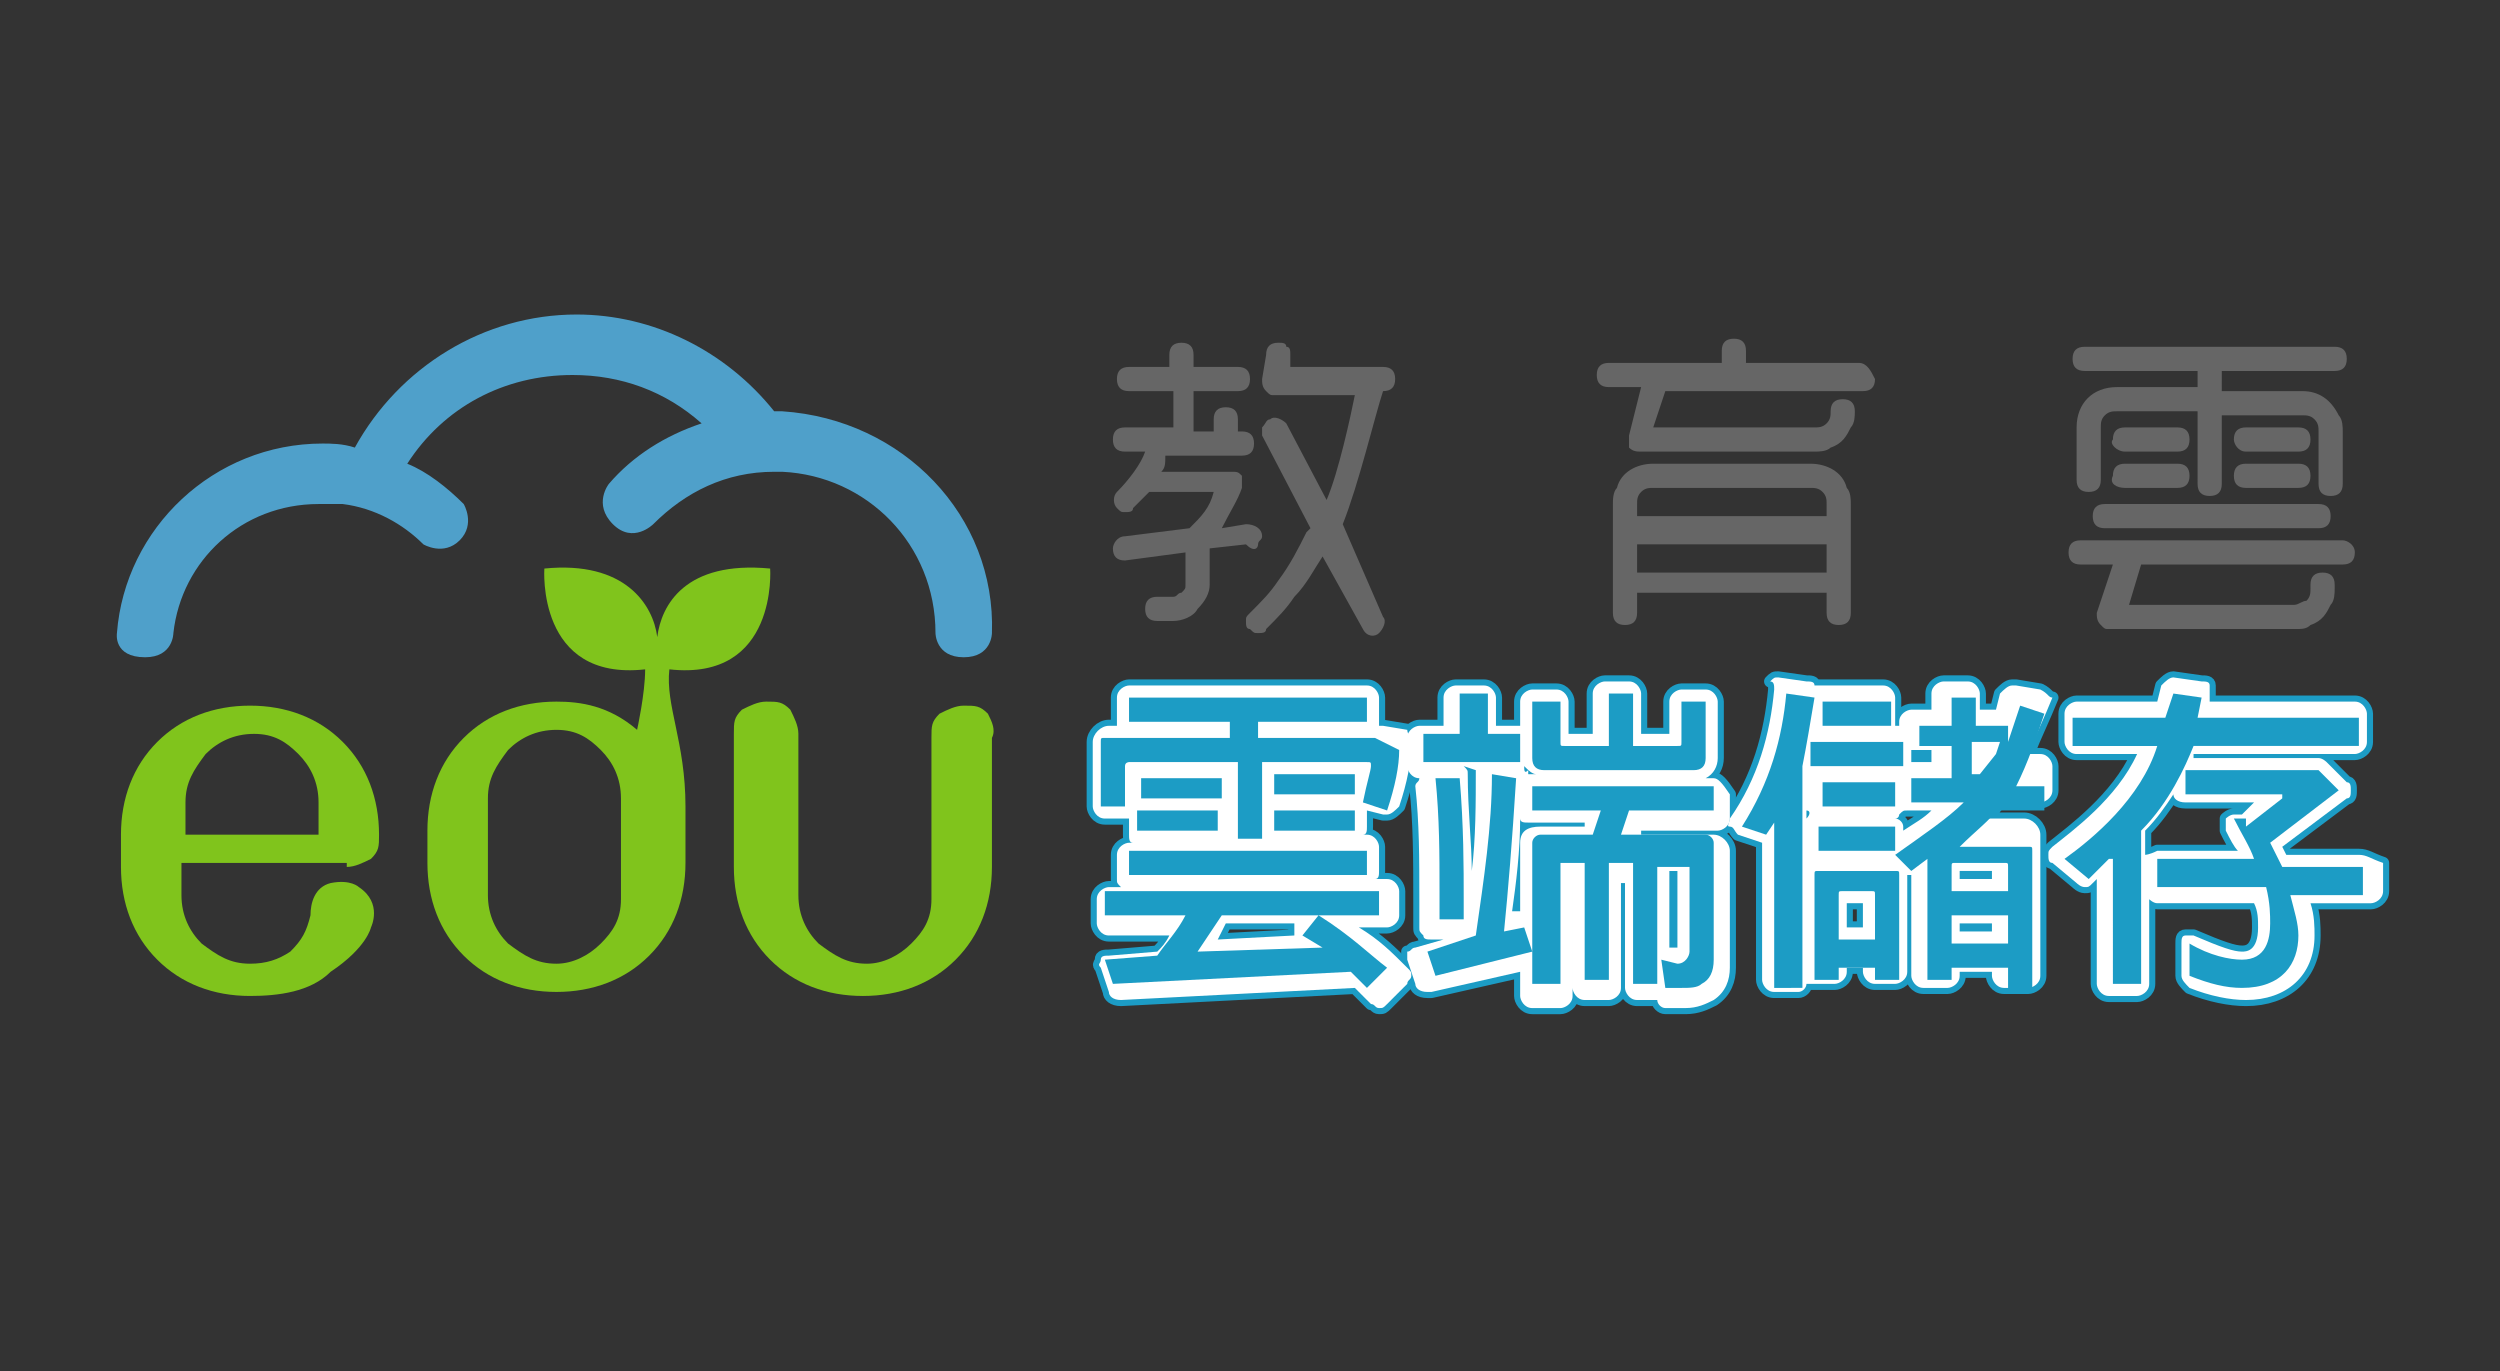 <?xml version="1.0" encoding="utf-8"?>
<!-- Generator: Adobe Illustrator 18.1.0, SVG Export Plug-In . SVG Version: 6.00 Build 0)  -->
<svg version="1.1" id="圖層_1" xmlns="http://www.w3.org/2000/svg" xmlns:xlink="http://www.w3.org/1999/xlink" x="0px" y="0px"
	 viewBox="0 0 62 34" enable-background="new 0 0 62 34" xml:space="preserve">
<rect x="0" y="0" width="62" height="34" fill="#333333" stroke="none"/>
<g>
	<g>
		<path fill="#666666" d="M31.2,13.5c0-0.1,0.1-0.1,0.1-0.2v0c0-0.2-0.2-0.3-0.4-0.3l-0.6,0.1c0.2-0.4,0.4-0.7,0.5-1
			c0-0.1,0-0.2,0-0.3c-0.1-0.1-0.1-0.1-0.3-0.1h-1.7c0.1-0.1,0.1-0.2,0.1-0.4c0,0,0,0,0,0h1.9c0.2,0,0.3-0.1,0.3-0.3
			c0-0.2-0.1-0.3-0.3-0.3h-0.1v-0.3c0-0.2-0.1-0.3-0.3-0.3h0c-0.2,0-0.3,0.1-0.3,0.3v0.3h-0.5V9.7h1.1c0.2,0,0.3-0.1,0.3-0.3
			c0-0.2-0.1-0.3-0.3-0.3h-1.1V8.8c0-0.2-0.1-0.3-0.3-0.3h0c-0.2,0-0.3,0.1-0.3,0.3v0.3H28c-0.2,0-0.3,0.1-0.3,0.3
			c0,0.2,0.1,0.3,0.3,0.3h1.1v0.9h-1.2c-0.2,0-0.3,0.1-0.3,0.3c0,0.2,0.1,0.3,0.3,0.3h0.5c-0.1,0.3-0.4,0.7-0.7,1
			c-0.1,0.1-0.1,0.3,0,0.4c0.1,0.1,0.1,0.1,0.2,0.1c0.1,0,0.2,0,0.2-0.1c0.1-0.1,0.2-0.2,0.4-0.4c0,0,0.1,0,0.1,0h1.5
			c-0.1,0.4-0.3,0.6-0.6,0.9c0,0,0,0,0,0l-1.6,0.2c-0.2,0-0.3,0.2-0.3,0.3l0,0c0,0.2,0.1,0.3,0.3,0.3c0,0,0,0,0,0l1.5-0.2v0.8
			c0,0.1,0,0.1-0.1,0.2c-0.1,0-0.1,0.1-0.2,0.1h-0.4c-0.2,0-0.3,0.1-0.3,0.3c0,0.2,0.1,0.3,0.3,0.3h0.4c0.2,0,0.5-0.1,0.6-0.3
			c0.2-0.2,0.3-0.4,0.3-0.6v-0.9l0.9-0.1C31.1,13.7,31.2,13.6,31.2,13.5z"/>
		<path fill="#666666" d="M33.3,13c0.4-1,0.8-2.7,1-3.3l0,0c0.2,0,0.3-0.1,0.3-0.3c0-0.2-0.1-0.3-0.3-0.3H32l0-0.3
			c0-0.1,0-0.2-0.1-0.2c0-0.1-0.1-0.1-0.2-0.1l0,0c-0.2,0-0.3,0.1-0.3,0.3l-0.1,0.6c0,0.1,0,0.2,0.1,0.3c0.1,0.1,0.1,0.1,0.2,0.1h2
			c-0.1,0.5-0.4,1.9-0.7,2.6l-1-1.9c-0.1-0.1-0.3-0.2-0.4-0.1l0,0c-0.1,0-0.1,0.1-0.2,0.2c0,0.1,0,0.2,0,0.2l1.2,2.3l-0.1,0.1
			c-0.2,0.4-0.4,0.8-0.7,1.2c-0.2,0.3-0.4,0.5-0.7,0.8c-0.1,0.1-0.1,0.1-0.1,0.2c0,0.1,0,0.2,0.1,0.2c0.1,0.1,0.1,0.1,0.2,0.1
			c0.1,0,0.2,0,0.2-0.1c0.3-0.3,0.5-0.5,0.7-0.8c0.3-0.3,0.5-0.7,0.7-1l1,1.8c0.1,0.2,0.3,0.2,0.4,0.1l0,0c0.1-0.1,0.2-0.3,0.1-0.4
			L33.3,13z"/>
	</g>
	<g>
		<path fill="#666666" d="M44.9,11.5H41c-0.4,0-0.8,0.2-0.9,0.6C40,12.2,40,12.4,40,12.5v2.7c0,0.2,0.1,0.3,0.3,0.3
			c0.2,0,0.3-0.1,0.3-0.3v-0.5h4.7v0.5c0,0.2,0.1,0.3,0.3,0.3h0c0.2,0,0.3-0.1,0.3-0.3v-2.7c0-0.1,0-0.3-0.1-0.4
			C45.7,11.7,45.3,11.5,44.9,11.5z M40.6,12.5c0-0.1,0-0.2,0.1-0.3c0.1-0.1,0.2-0.1,0.3-0.1h3.9c0.1,0,0.2,0,0.3,0.1
			c0.1,0.1,0.1,0.2,0.1,0.3v0.3h-4.7V12.5z M45.3,13.5v0.7h-4.7v-0.7H45.3z"/>
		<path fill="#666666" d="M46.1,9h-2.8l0-0.3c0-0.2-0.1-0.3-0.3-0.3h0c-0.2,0-0.3,0.1-0.3,0.3l0,0.3h-2.8c-0.2,0-0.3,0.1-0.3,0.3v0
			c0,0.2,0.1,0.3,0.3,0.3h0.8l-0.3,1.2c0,0.1,0,0.2,0,0.3c0.1,0.1,0.2,0.1,0.3,0.1h4.3c0.1,0,0.3,0,0.4-0.1c0.3-0.1,0.4-0.3,0.5-0.5
			c0.1-0.1,0.1-0.3,0.1-0.4v0c0-0.2-0.1-0.3-0.3-0.3h0c-0.2,0-0.3,0.1-0.3,0.3v0c0,0.1,0,0.2-0.1,0.3c-0.1,0.1-0.2,0.1-0.3,0.1H41
			l0.3-0.9c0,0,0,0,0,0h4.9c0.2,0,0.3-0.1,0.3-0.3v0C46.4,9.2,46.3,9,46.1,9z"/>
	</g>
	<g>
		<path fill="#666666" d="M55.7,11.2H57c0.2,0,0.3-0.1,0.3-0.3c0-0.2-0.1-0.3-0.3-0.3h-1.3c-0.2,0-0.3,0.1-0.3,0.3
			C55.4,11,55.5,11.2,55.7,11.2z"/>
		<path fill="#666666" d="M55.7,12.1H57c0.2,0,0.3-0.1,0.3-0.3c0-0.2-0.1-0.3-0.3-0.3h-1.3c-0.2,0-0.3,0.1-0.3,0.3
			C55.4,12,55.5,12.1,55.7,12.1z"/>
		<g>
			<path fill="#666666" d="M51.9,12.8c0,0.2,0.1,0.3,0.3,0.3h5.3c0.2,0,0.3-0.1,0.3-0.3c0-0.2-0.1-0.3-0.3-0.3h-5.3
				C52,12.5,51.9,12.6,51.9,12.8z"/>
			<path fill="#666666" d="M51.7,9.2h2.8v0.4h-2c-0.6,0-1,0.4-1,1v1.3c0,0.2,0.1,0.3,0.3,0.3h0c0.2,0,0.3-0.1,0.3-0.3v-1.3
				c0-0.1,0-0.2,0.1-0.3c0.1-0.1,0.2-0.1,0.3-0.1h2V12c0,0.2,0.1,0.3,0.3,0.3h0c0.2,0,0.3-0.1,0.3-0.3v-1.7h2c0.1,0,0.2,0,0.3,0.1
				c0.1,0.1,0.1,0.2,0.1,0.3v1.3c0,0.2,0.1,0.3,0.3,0.3h0c0.2,0,0.3-0.1,0.3-0.3v-1.3c0-0.1,0-0.3-0.1-0.4c-0.2-0.4-0.5-0.6-0.9-0.6
				h-2V9.2h2.8c0.2,0,0.3-0.1,0.3-0.3c0-0.2-0.1-0.3-0.3-0.3h-6.2c-0.2,0-0.3,0.1-0.3,0.3C51.4,9.1,51.5,9.2,51.7,9.2z"/>
			<path fill="#666666" d="M52.7,11.2H54c0.2,0,0.3-0.1,0.3-0.3c0-0.2-0.1-0.3-0.3-0.3h-1.3c-0.2,0-0.3,0.1-0.3,0.3
				C52.3,11,52.5,11.2,52.7,11.2z"/>
			<path fill="#666666" d="M52.7,12.1H54c0.2,0,0.3-0.1,0.3-0.3c0-0.2-0.1-0.3-0.3-0.3h-1.3c-0.2,0-0.3,0.1-0.3,0.3
				C52.3,12,52.5,12.1,52.7,12.1z"/>
			<path fill="#666666" d="M58.1,13.4h-6.5c-0.2,0-0.3,0.1-0.3,0.3c0,0.2,0.1,0.3,0.3,0.3h0.8L52,15.2c0,0.1,0,0.2,0.1,0.3
				c0.1,0.1,0.1,0.1,0.2,0.1h4.6c0.2,0,0.3,0,0.4-0.1c0.3-0.1,0.4-0.3,0.5-0.5c0.1-0.1,0.1-0.3,0.1-0.4v-0.1c0-0.2-0.1-0.3-0.3-0.3
				h0c-0.2,0-0.3,0.1-0.3,0.3v0.1c0,0.1,0,0.2-0.1,0.3C57.1,14.9,57,15,56.9,15h-4.1l0.3-1h5c0.2,0,0.3-0.1,0.3-0.3
				C58.4,13.5,58.2,13.4,58.1,13.4z"/>
		</g>
	</g>
	<g>
		<path fill="#4FA0CA" d="M19.4,10.2c-0.1,0-0.1,0-0.2,0c-1.2-1.5-3-2.4-4.9-2.4c-2.3,0-4.4,1.3-5.5,3.3C8.5,11,8.2,11,8,11
			c-2.7,0-4.9,2.1-5.1,4.7c0,0-0.1,0.6,0.7,0.6c0.7,0,0.7-0.6,0.7-0.6c0.2-1.8,1.7-3.2,3.6-3.2c0.2,0,0.4,0,0.6,0
			c0.8,0.1,1.5,0.5,2,1c0,0,0.5,0.3,0.9-0.1c0.4-0.4,0.1-0.9,0.1-0.9c-0.4-0.4-0.9-0.8-1.4-1c0.9-1.4,2.4-2.2,4.1-2.2
			c1.2,0,2.3,0.4,3.2,1.2c-0.9,0.3-1.7,0.8-2.3,1.5c0,0-0.4,0.5,0.1,1c0.5,0.5,1,0,1,0c0.8-0.8,1.8-1.3,3-1.3c0.1,0,0.1,0,0.2,0
			c2.1,0.1,3.8,1.8,3.8,4c0,0,0,0.6,0.7,0.6c0.7,0,0.7-0.6,0.7-0.6C24.7,12.8,22.4,10.4,19.4,10.2z"/>
		<g>
			<path fill="#80C41C" d="M8.6,21.5c0.2,0,0.4-0.1,0.6-0.2c0.2-0.2,0.2-0.3,0.2-0.6c0,0,0,0,0,0v0v0c0-0.9-0.3-1.7-0.9-2.3
				c-0.6-0.6-1.4-0.9-2.3-0.9c-0.9,0-1.7,0.3-2.3,0.9C3.3,19,3,19.8,3,20.7v0.8c0,0.9,0.3,1.7,0.9,2.3c0.6,0.6,1.4,0.9,2.3,0.9
				c0.7,0,1.5-0.1,2-0.6C9.1,23.5,9.2,23,9.2,23s0.3-0.6-0.3-1c0,0-0.2-0.2-0.7-0.1c-0.4,0.1-0.5,0.5-0.5,0.8
				c-0.1,0.4-0.2,0.6-0.5,0.9c-0.3,0.2-0.6,0.3-1,0.3c-0.5,0-0.8-0.2-1.2-0.5c-0.3-0.3-0.5-0.7-0.5-1.2v-0.8H8.6z M4.6,19.9
				c0-0.5,0.2-0.8,0.5-1.2c0.3-0.3,0.7-0.5,1.2-0.5c0.5,0,0.8,0.2,1.1,0.5c0.3,0.3,0.5,0.7,0.5,1.2v0.8H4.6V19.9z"/>
			<path fill="#80C41C" d="M16.6,16.6c2.7,0.3,2.5-2.5,2.5-2.5c-2.1-0.2-2.7,0.9-2.8,1.7c-0.1-0.8-0.8-1.9-2.8-1.7
				c0,0-0.2,2.8,2.5,2.5c0,0.6-0.2,1.5-0.2,1.5c-0.7-0.6-1.4-0.7-2-0.7c-0.9,0-1.7,0.3-2.3,0.9c-0.6,0.6-0.9,1.4-0.9,2.3v0.8
				c0,0.9,0.3,1.7,0.9,2.3c0.6,0.6,1.4,0.9,2.3,0.9c0.9,0,1.7-0.3,2.3-0.9c0.6-0.6,0.9-1.4,0.9-2.3c0,0,0-0.3,0-1.4
				C17,18.4,16.5,17.5,16.6,16.6z M15.4,22.3c0,0.5-0.2,0.8-0.5,1.1c-0.3,0.3-0.7,0.5-1.1,0.5c-0.5,0-0.8-0.2-1.2-0.5
				c-0.3-0.3-0.5-0.7-0.5-1.2v-2.4c0-0.5,0.2-0.8,0.5-1.2c0.3-0.3,0.7-0.5,1.2-0.5c0.5,0,0.8,0.2,1.1,0.5c0.3,0.3,0.5,0.7,0.5,1.2
				V22.3z"/>
			<path fill="#80C41C" d="M24.5,17.7c-0.2-0.2-0.3-0.2-0.6-0.2c-0.2,0-0.4,0.1-0.6,0.2c-0.2,0.2-0.2,0.3-0.2,0.6v4
				c0,0.5-0.2,0.8-0.5,1.1c-0.3,0.3-0.7,0.5-1.1,0.5c-0.5,0-0.8-0.2-1.2-0.5c-0.3-0.3-0.5-0.7-0.5-1.2v-4c0-0.2-0.1-0.4-0.2-0.6
				c-0.2-0.2-0.3-0.2-0.6-0.2c-0.2,0-0.4,0.1-0.6,0.2c-0.2,0.2-0.2,0.3-0.2,0.6v3.3c0,0.9,0.3,1.7,0.9,2.3c0.6,0.6,1.4,0.9,2.3,0.9
				c0.9,0,1.7-0.3,2.3-0.9c0.6-0.6,0.9-1.4,0.9-2.3v-3.2C24.7,18.1,24.6,17.9,24.5,17.7z"/>
		</g>
	</g>
	<g>
		<g>
			<g>
				<path fill="none" stroke="#1C9CC5" stroke-width="0.302" stroke-linecap="round" stroke-linejoin="round" d="M33.7,23h0.7
					c0.1,0,0.3-0.1,0.3-0.3v-0.6c0-0.1-0.1-0.3-0.3-0.3h-0.3c0.1,0,0.1-0.1,0.1-0.2V21c0-0.1-0.1-0.3-0.3-0.3h-0.1
					c0.1,0,0.1-0.1,0.1-0.2v-0.4l0.4,0.1c0,0,0.1,0,0.1,0c0.1,0,0.2-0.1,0.3-0.2c0.2-0.6,0.3-1.1,0.3-1.6c0-0.1-0.1-0.2-0.1-0.3
					L34.3,18c0,0-0.1,0-0.1,0c0,0,0-0.1,0-0.1v-0.6c0-0.1-0.1-0.3-0.3-0.3H28c-0.1,0-0.3,0.1-0.3,0.3v0.6c0,0,0,0.1,0,0.1h-0.2
					c-0.2,0-0.4,0.2-0.4,0.4v1.6c0,0.1,0.1,0.3,0.3,0.3H28v0.4c0,0.1,0,0.2,0.1,0.2H28c-0.1,0-0.3,0.1-0.3,0.3v0.6
					c0,0.1,0,0.1,0.1,0.2h-0.3c-0.1,0-0.3,0.1-0.3,0.3v0.6c0,0.1,0.1,0.3,0.3,0.3H29c-0.1,0.2-0.2,0.3-0.3,0.4l-1.2,0.1
					c-0.1,0-0.2,0-0.2,0.1c0,0.1-0.1,0.1,0,0.2l0.2,0.6c0,0.1,0.1,0.2,0.3,0.2c0,0,0,0,0,0l5.8-0.3l0.4,0.4c0.1,0,0.1,0.1,0.2,0.1
					c0.1,0,0.1,0,0.2-0.1l0.5-0.5c0-0.1,0.1-0.1,0.1-0.2c0-0.1,0-0.1-0.1-0.2C34.5,23.6,34.2,23.3,33.7,23z M32.1,23.2
					C32.1,23.2,32.1,23.2,32.1,23.2l-1.9,0.1l0.2-0.4h1.7l0,0C32.1,23,32.1,23.1,32.1,23.2z"/>
				<path fill="none" stroke="#1C9CC5" stroke-width="0.302" stroke-linecap="round" stroke-linejoin="round" d="M42.5,19.3h-0.2
					c0.2-0.1,0.3-0.3,0.3-0.5v-1.4c0-0.1-0.1-0.3-0.3-0.3h-0.6c-0.1,0-0.3,0.1-0.3,0.3v0.8h-0.7v-1c0-0.1-0.1-0.3-0.3-0.3h-0.6
					c-0.1,0-0.3,0.1-0.3,0.3v1h-0.6v-0.8c0-0.1-0.1-0.3-0.3-0.3H38c-0.1,0-0.3,0.1-0.3,0.3v0.6c0,0,0,0,0,0h-0.6v-0.7
					c0-0.1-0.1-0.3-0.3-0.3h-0.7c-0.1,0-0.3,0.1-0.3,0.3v0.7h-0.6c-0.1,0-0.3,0.1-0.3,0.3v0.7c0,0.1,0.1,0.3,0.3,0.3h0.1
					c0,0,0,0-0.1,0c0,0.1-0.1,0.1-0.1,0.2c0.1,0.9,0.1,1.8,0.1,2.8c0,0.2,0,0.5,0,0.7c0,0.1,0,0.1,0.1,0.2c0,0.1,0.1,0.1,0.2,0.1
					l0.3,0l-0.7,0.2c-0.1,0-0.1,0.1-0.2,0.1c0,0.1,0,0.1,0,0.2l0.2,0.6c0,0.1,0.1,0.2,0.3,0.2c0,0,0,0,0.1,0l2.2-0.5v0.6
					c0,0.1,0.1,0.3,0.3,0.3h0.7c0.1,0,0.3-0.1,0.3-0.3v-2.8H39v2.6c0,0.1,0.1,0.3,0.3,0.3h0.6c0.1,0,0.3-0.1,0.3-0.3v-2.6h0.1v2.6
					c0,0.1,0.1,0.3,0.3,0.3h0.5c0,0.1,0.1,0.2,0.2,0.2l0.1,0c0.1,0,0.3,0,0.4,0c0.3,0,0.5-0.1,0.7-0.2c0,0,0,0,0,0
					c0.3-0.2,0.4-0.5,0.4-0.8v-2.9c0-0.2-0.2-0.4-0.4-0.4h-1.8l0-0.1h1.9c0.1,0,0.3-0.1,0.3-0.3v-0.6C42.7,19.4,42.6,19.3,42.5,19.3
					z M41.4,21.6h0.2v1.9c0,0,0,0,0,0l-0.2,0V21.6z M37.8,19c0.1,0.1,0.2,0.2,0.3,0.2h-0.1c-0.1,0-0.1,0-0.1,0c0,0,0-0.1,0-0.1
					C37.8,19.2,37.8,19.1,37.8,19C37.7,19,37.8,19,37.8,19z M36.6,19.1c0,0.8,0,1.7-0.1,2.5c0-0.7-0.1-1.5-0.1-2.4
					c0-0.1,0-0.1-0.1-0.2L36.6,19.1C36.6,19.1,36.6,19.1,36.6,19.1z M37.7,20.9v1.7c0,0,0,0-0.1,0l-0.1,0c0.1-0.7,0.2-1.5,0.2-2.3
					c0,0.1,0.1,0.1,0.2,0.1h1.4l0,0.1h-1.1C37.9,20.5,37.7,20.6,37.7,20.9z"/>
				<path fill="none" stroke="#1C9CC5" stroke-width="0.302" stroke-linecap="round" stroke-linejoin="round" d="M50.6,17.1L50,17
					c0,0-0.1,0-0.1,0c-0.1,0-0.2,0.1-0.3,0.2l-0.1,0.4h-0.4v-0.4c0-0.1-0.1-0.3-0.3-0.3h-0.6c-0.1,0-0.3,0.1-0.3,0.3v0.4h-0.5
					c-0.1,0-0.3,0.1-0.3,0.3V18c0,0-0.1,0-0.1,0c0,0,0-0.1,0-0.1v-0.6c0-0.1-0.1-0.3-0.3-0.3h-1.7c0,0,0,0,0,0c0,0,0,0,0,0
					c0-0.1-0.1-0.1-0.2-0.1l-0.7-0.1c0,0,0,0,0,0c-0.1,0-0.1,0-0.2,0.1C44,16.9,44,17,44,17.1c-0.1,1.1-0.4,2.2-1.1,3.2
					c0,0.1-0.1,0.2,0,0.2s0.1,0.1,0.2,0.2l0.6,0.2c0,0,0,0,0,0v3.4c0,0.1,0.1,0.3,0.3,0.3h0.6c0.1,0,0.2-0.1,0.2-0.2
					c0,0,0.1,0,0.1,0h0.6c0.1,0,0.3-0.1,0.3-0.3v-0.1h0.4v0.1c0,0.1,0.1,0.3,0.3,0.3H47c0.1,0,0.3-0.1,0.3-0.3v-2.4c0,0,0.1,0,0.1,0
					v2.5c0,0.1,0.1,0.3,0.3,0.3h0.6c0.1,0,0.3-0.1,0.3-0.3v-0.1h0.8v0.1c0,0.1,0.1,0.3,0.3,0.3h0.6c0.1,0,0.3-0.1,0.3-0.3v-3.5
					c0-0.2-0.2-0.4-0.4-0.4h-1c0.2-0.1,0.3-0.3,0.4-0.4h1c0.1,0,0.3-0.1,0.3-0.3v-0.6c0-0.1-0.1-0.3-0.3-0.3h-0.3
					c0.2-0.5,0.4-0.9,0.6-1.4C50.8,17.3,50.8,17.2,50.6,17.1z M46.2,22.4V23h-0.4v-0.6H46.2z M49.4,22.9v0.2h-0.8v-0.2H49.4z
					 M48.6,21.8v-0.2h0.8v0.2H48.6z M47.4,18.6c0,0,0.5,0,0.5,0v0.3h-0.5V18.6z M47.3,20.1h0.6c-0.2,0.2-0.4,0.3-0.7,0.5v-0.1
					c0-0.1-0.1-0.2-0.2-0.2c0.1,0,0.1-0.1,0.1-0.1C47.2,20.1,47.2,20.1,47.3,20.1z M44.8,21.3L44.8,21.3
					C44.9,21.2,44.9,21.2,44.8,21.3C44.9,21.3,44.9,21.3,44.8,21.3z M44.8,20.3v-0.2C44.9,20.1,44.9,20.2,44.8,20.3
					C44.9,20.2,44.9,20.2,44.8,20.3z"/>
				<path fill="none" stroke="#1C9CC5" stroke-width="0.302" stroke-linecap="round" stroke-linejoin="round" d="M58.5,21.2h-1.8
					l-0.1-0.2l1.6-1.2c0.1,0,0.1-0.1,0.1-0.2c0-0.1,0-0.2-0.1-0.2l-0.5-0.5c0,0-0.1-0.1-0.2-0.1h-3.1c0,0,0-0.1,0-0.1h4
					c0.1,0,0.3-0.1,0.3-0.3v-0.7c0-0.1-0.1-0.3-0.3-0.3h-3.6l0-0.2c0-0.1,0-0.1,0-0.2c0-0.1-0.1-0.1-0.2-0.1l-0.7-0.1c0,0,0,0,0,0
					c-0.1,0-0.2,0.1-0.3,0.2l-0.1,0.4h-2c-0.1,0-0.3,0.1-0.3,0.3v0.7c0,0.1,0.1,0.3,0.3,0.3H53c-0.5,1.1-1.6,1.9-2.1,2.3
					c-0.1,0.1-0.1,0.1-0.1,0.2c0,0.1,0,0.2,0.1,0.2l0.6,0.5c0,0,0.1,0.1,0.2,0.1c0.1,0,0.1,0,0.2-0.1l0.1-0.1v2.6
					c0,0.1,0.1,0.3,0.3,0.3h0.7c0.1,0,0.3-0.1,0.3-0.3v-2.1c0,0,0.1,0.1,0.2,0.1h2.4c0.1,0.2,0.1,0.4,0.1,0.6c0,0.6-0.3,0.6-0.4,0.6
					c-0.2,0-0.5-0.1-1.2-0.4c0,0-0.1,0-0.1,0c0,0-0.1,0-0.1,0c-0.1,0-0.1,0.1-0.1,0.2l0,0.8c0,0.1,0.1,0.2,0.2,0.3
					c0.5,0.2,1,0.3,1.4,0.3c1,0,1.7-0.6,1.7-1.6c0-0.2,0-0.5-0.1-0.8h1.5c0.1,0,0.3-0.1,0.3-0.3v-0.7C58.8,21.3,58.7,21.2,58.5,21.2
					z M53.2,21.2v-0.6c0.3-0.3,0.5-0.6,0.7-0.9c0,0.1,0.1,0.2,0.3,0.2h1.7l-0.3,0.3h-0.2c-0.1,0-0.2,0.1-0.2,0.1c0,0.1,0,0.2,0,0.3
					c0.1,0.2,0.2,0.4,0.3,0.5h-2C53.3,21.2,53.2,21.2,53.2,21.2z"/>
			</g>
			<g>
				<path fill="#FFFFFF" d="M33.7,23h0.7c0.1,0,0.3-0.1,0.3-0.3v-0.6c0-0.1-0.1-0.3-0.3-0.3h-0.3c0.1,0,0.1-0.1,0.1-0.2V21
					c0-0.1-0.1-0.3-0.3-0.3h-0.1c0.1,0,0.1-0.1,0.1-0.2v-0.4l0.4,0.1c0,0,0.1,0,0.1,0c0.1,0,0.2-0.1,0.3-0.2
					c0.2-0.6,0.3-1.1,0.3-1.6c0-0.1-0.1-0.2-0.1-0.3L34.3,18c0,0-0.1,0-0.1,0c0,0,0-0.1,0-0.1v-0.6c0-0.1-0.1-0.3-0.3-0.3H28
					c-0.1,0-0.3,0.1-0.3,0.3v0.6c0,0,0,0.1,0,0.1h-0.2c-0.2,0-0.4,0.2-0.4,0.4v1.6c0,0.1,0.1,0.3,0.3,0.3H28v0.4
					c0,0.1,0,0.2,0.1,0.2H28c-0.1,0-0.3,0.1-0.3,0.3v0.6c0,0.1,0,0.1,0.1,0.2h-0.3c-0.1,0-0.3,0.1-0.3,0.3v0.6
					c0,0.1,0.1,0.3,0.3,0.3H29c-0.1,0.2-0.2,0.3-0.3,0.4l-1.2,0.1c-0.1,0-0.2,0-0.2,0.1c0,0.1-0.1,0.1,0,0.2l0.2,0.6
					c0,0.1,0.1,0.2,0.3,0.2c0,0,0,0,0,0l5.8-0.3l0.4,0.4c0.1,0,0.1,0.1,0.2,0.1c0.1,0,0.1,0,0.2-0.1l0.5-0.5c0-0.1,0.1-0.1,0.1-0.2
					c0-0.1,0-0.1-0.1-0.2C34.5,23.6,34.2,23.3,33.7,23z M32.1,23.2C32.1,23.2,32.1,23.2,32.1,23.2l-1.9,0.1l0.2-0.4h1.7l0,0
					C32.1,23,32.1,23.1,32.1,23.2z"/>
				<path fill="#FFFFFF" d="M42.5,19.3h-0.2c0.2-0.1,0.3-0.3,0.3-0.5v-1.4c0-0.1-0.1-0.3-0.3-0.3h-0.6c-0.1,0-0.3,0.1-0.3,0.3v0.8
					h-0.7v-1c0-0.1-0.1-0.3-0.3-0.3h-0.6c-0.1,0-0.3,0.1-0.3,0.3v1h-0.6v-0.8c0-0.1-0.1-0.3-0.3-0.3H38c-0.1,0-0.3,0.1-0.3,0.3v0.6
					c0,0,0,0,0,0h-0.6v-0.7c0-0.1-0.1-0.3-0.3-0.3h-0.7c-0.1,0-0.3,0.1-0.3,0.3v0.7h-0.6c-0.1,0-0.3,0.1-0.3,0.3v0.7
					c0,0.1,0.1,0.3,0.3,0.3h0.1c0,0,0,0-0.1,0c0,0.1-0.1,0.1-0.1,0.2c0.1,0.9,0.1,1.8,0.1,2.8c0,0.2,0,0.5,0,0.7
					c0,0.1,0,0.1,0.1,0.2c0,0.1,0.1,0.1,0.2,0.1l0.3,0l-0.7,0.2c-0.1,0-0.1,0.1-0.2,0.1c0,0.1,0,0.1,0,0.2l0.2,0.6
					c0,0.1,0.1,0.2,0.3,0.2c0,0,0,0,0.1,0l2.2-0.5v0.6c0,0.1,0.1,0.3,0.3,0.3h0.7c0.1,0,0.3-0.1,0.3-0.3v-2.8H39v2.6
					c0,0.1,0.1,0.3,0.3,0.3h0.6c0.1,0,0.3-0.1,0.3-0.3v-2.6h0.1v2.6c0,0.1,0.1,0.3,0.3,0.3h0.5c0,0.1,0.1,0.2,0.2,0.2l0.1,0
					c0.1,0,0.3,0,0.4,0c0.3,0,0.5-0.1,0.7-0.2c0,0,0,0,0,0c0.3-0.2,0.4-0.5,0.4-0.8v-2.9c0-0.2-0.2-0.4-0.4-0.4h-1.8l0-0.1h1.9
					c0.1,0,0.3-0.1,0.3-0.3v-0.6C42.7,19.4,42.6,19.3,42.5,19.3z M41.4,21.6h0.2v1.9c0,0,0,0,0,0l-0.2,0V21.6z M37.8,19
					c0.1,0.1,0.2,0.2,0.3,0.2h-0.1c-0.1,0-0.1,0-0.1,0c0,0,0-0.1,0-0.1C37.8,19.2,37.8,19.1,37.8,19C37.7,19,37.8,19,37.8,19z
					 M36.6,19.1c0,0.8,0,1.7-0.1,2.5c0-0.7-0.1-1.5-0.1-2.4c0-0.1,0-0.1-0.1-0.2L36.6,19.1C36.6,19.1,36.6,19.1,36.6,19.1z
					 M37.7,20.9v1.7c0,0,0,0-0.1,0l-0.1,0c0.1-0.7,0.2-1.5,0.2-2.3c0,0.1,0.1,0.1,0.2,0.1h1.4l0,0.1h-1.1
					C37.9,20.5,37.7,20.6,37.7,20.9z"/>
				<path fill="#FFFFFF" d="M50.6,17.1L50,17c0,0-0.1,0-0.1,0c-0.1,0-0.2,0.1-0.3,0.2l-0.1,0.4h-0.4v-0.4c0-0.1-0.1-0.3-0.3-0.3
					h-0.6c-0.1,0-0.3,0.1-0.3,0.3v0.4h-0.5c-0.1,0-0.3,0.1-0.3,0.3V18c0,0-0.1,0-0.1,0c0,0,0-0.1,0-0.1v-0.6c0-0.1-0.1-0.3-0.3-0.3
					h-1.7c0,0,0,0,0,0c0,0,0,0,0,0c0-0.1-0.1-0.1-0.2-0.1l-0.7-0.1c0,0,0,0,0,0c-0.1,0-0.1,0-0.2,0.1C44,16.9,44,17,44,17.1
					c-0.1,1.1-0.4,2.2-1.1,3.2c0,0.1-0.1,0.2,0,0.2s0.1,0.1,0.2,0.2l0.6,0.2c0,0,0,0,0,0v3.4c0,0.1,0.1,0.3,0.3,0.3h0.6
					c0.1,0,0.2-0.1,0.2-0.2c0,0,0.1,0,0.1,0h0.6c0.1,0,0.3-0.1,0.3-0.3v-0.1h0.4v0.1c0,0.1,0.1,0.3,0.3,0.3H47
					c0.1,0,0.3-0.1,0.3-0.3v-2.4c0,0,0.1,0,0.1,0v2.5c0,0.1,0.1,0.3,0.3,0.3h0.6c0.1,0,0.3-0.1,0.3-0.3v-0.1h0.8v0.1
					c0,0.1,0.1,0.3,0.3,0.3h0.6c0.1,0,0.3-0.1,0.3-0.3v-3.5c0-0.2-0.2-0.4-0.4-0.4h-1c0.2-0.1,0.3-0.3,0.4-0.4h1
					c0.1,0,0.3-0.1,0.3-0.3v-0.6c0-0.1-0.1-0.3-0.3-0.3h-0.3c0.2-0.5,0.4-0.9,0.6-1.4C50.8,17.3,50.8,17.2,50.6,17.1z M46.2,22.4V23
					h-0.4v-0.6H46.2z M49.4,22.9v0.2h-0.8v-0.2H49.4z M48.6,21.8v-0.2h0.8v0.2H48.6z M47.4,18.6c0,0,0.5,0,0.5,0v0.3h-0.5V18.6z
					 M47.3,20.1h0.6c-0.2,0.2-0.4,0.3-0.7,0.5v-0.1c0-0.1-0.1-0.2-0.2-0.2c0.1,0,0.1-0.1,0.1-0.1C47.2,20.1,47.2,20.1,47.3,20.1z
					 M44.8,21.3L44.8,21.3C44.9,21.2,44.9,21.2,44.8,21.3C44.9,21.3,44.9,21.3,44.8,21.3z M44.8,20.3v-0.2
					C44.9,20.1,44.9,20.2,44.8,20.3C44.9,20.2,44.9,20.2,44.8,20.3z"/>
				<path fill="#FFFFFF" d="M58.5,21.2h-1.8l-0.1-0.2l1.6-1.2c0.1,0,0.1-0.1,0.1-0.2c0-0.1,0-0.2-0.1-0.2l-0.5-0.5
					c0,0-0.1-0.1-0.2-0.1h-3.1c0,0,0-0.1,0-0.1h4c0.1,0,0.3-0.1,0.3-0.3v-0.7c0-0.1-0.1-0.3-0.3-0.3h-3.6l0-0.2c0-0.1,0-0.1,0-0.2
					c0-0.1-0.1-0.1-0.2-0.1l-0.7-0.1c0,0,0,0,0,0c-0.1,0-0.2,0.1-0.3,0.2l-0.1,0.4h-2c-0.1,0-0.3,0.1-0.3,0.3v0.7
					c0,0.1,0.1,0.3,0.3,0.3H53c-0.5,1.1-1.6,1.9-2.1,2.3c-0.1,0.1-0.1,0.1-0.1,0.2c0,0.1,0,0.2,0.1,0.2l0.6,0.5c0,0,0.1,0.1,0.2,0.1
					c0.1,0,0.1,0,0.2-0.1l0.1-0.1v2.6c0,0.1,0.1,0.3,0.3,0.3h0.7c0.1,0,0.3-0.1,0.3-0.3v-2.1c0,0,0.1,0.1,0.2,0.1h2.4
					c0.1,0.2,0.1,0.4,0.1,0.6c0,0.6-0.3,0.6-0.4,0.6c-0.2,0-0.5-0.1-1.2-0.4c0,0-0.1,0-0.1,0c0,0-0.1,0-0.1,0
					c-0.1,0-0.1,0.1-0.1,0.2l0,0.8c0,0.1,0.1,0.2,0.2,0.3c0.5,0.2,1,0.3,1.4,0.3c1,0,1.7-0.6,1.7-1.6c0-0.2,0-0.5-0.1-0.8h1.5
					c0.1,0,0.3-0.1,0.3-0.3v-0.7C58.8,21.3,58.7,21.2,58.5,21.2z M53.2,21.2v-0.6c0.3-0.3,0.5-0.6,0.7-0.9c0,0.1,0.1,0.2,0.3,0.2
					h1.7l-0.3,0.3h-0.2c-0.1,0-0.2,0.1-0.2,0.1c0,0.1,0,0.2,0,0.3c0.1,0.2,0.2,0.4,0.3,0.5h-2C53.3,21.2,53.2,21.2,53.2,21.2z"/>
			</g>
		</g>
		<g>
			<path fill="#1C9CC5" d="M30.6,18.9H28c0,0-0.1,0-0.1,0.1v1h-0.6v-1.6c0-0.1,0-0.1,0.1-0.1h3.1v-0.4H28v-0.6h5.9v0.6h-2.7v0.4h2.9
				l0.6,0.3c0,0.4-0.1,0.9-0.3,1.5l-0.6-0.2c0.1-0.5,0.2-0.8,0.2-0.9c0-0.1,0-0.1-0.1-0.1h-2.6v1.9h-0.6V18.9z M33.5,24.1l-5.9,0.3
				l-0.2-0.6l1.3-0.1c0.2-0.3,0.5-0.6,0.7-1h-2v-0.6h6.8v0.6h-1.5c0.8,0.5,1.3,1,1.7,1.3l-0.5,0.5L33.5,24.1z M28,21.1h5.9v0.6H28
				V21.1z M28.2,20.1h2v0.5h-2V20.1z M28.3,19.3h2v0.5h-2V19.3z M32.3,23.2l0.4-0.5h-2.4l-0.6,0.9l3.1-0.1L32.3,23.2z M31.6,19.2h2
				v0.5h-2V19.2z M31.6,20.1h2v0.5h-2V20.1z"/>
			<path fill="#1C9CC5" d="M36.6,23.2c0.2-1.4,0.4-2.7,0.4-4l0.6,0.1c-0.1,1.6-0.2,2.8-0.3,3.8l0.5-0.1l0.2,0.6l-2.4,0.6l-0.2-0.6
				L36.6,23.2z M36.2,18.2v-1h0.7v1h0.8v0.7h-2.4v-0.7H36.2z M35.7,22.8c0-0.2,0-0.5,0-0.7c0-0.9,0-1.8-0.1-2.8l0.6,0
				c0.1,1.2,0.1,2.2,0.1,3c0,0.2,0,0.4,0,0.5L35.7,22.8z M40.5,21.4h-0.6v2.9h-0.6v-2.9h-0.6c0,0,0,0,0,0v3H38v-3.5
				c0-0.1,0.1-0.2,0.2-0.2h1.3l0.2-0.6H38v-0.6h4.5v0.6h-2.1l-0.1,0.3l-0.1,0.3h2.1c0.1,0,0.2,0.1,0.2,0.2v2.9
				c0,0.3-0.1,0.5-0.3,0.6c-0.1,0.1-0.3,0.1-0.5,0.1c-0.1,0-0.3,0-0.4,0l-0.1-0.7l0.4,0.1c0.2,0,0.3-0.2,0.3-0.3v-2.1c0,0,0,0-0.1,0
				h-0.7v2.9h-0.6V21.4z M39.9,18.5v-1.3h0.6v1.3h1.1c0.1,0,0.1,0,0.1-0.1v-1h0.6v1.4c0,0.2-0.1,0.3-0.3,0.3h-3.7
				c-0.2,0-0.3-0.1-0.3-0.3v-1.4h0.7v1c0,0.1,0,0.1,0.1,0.1H39.9z"/>
			<path fill="#1C9CC5" d="M44,20.4l-0.2,0.3l-0.6-0.2c0.7-1.1,1-2.2,1.1-3.3l0.7,0.1c-0.1,0.6-0.2,1.2-0.3,1.7v5.5H44V20.4z
				 M44.9,18.4h2.3V19h-2.3V18.4z M45.6,24v0.3H45v-2.6c0-0.1,0-0.1,0.1-0.1H47c0.1,0,0.1,0,0.1,0.1v2.6h-0.6V24H45.6z M45.1,19.4
				H47V20h-1.8V19.4z M45.1,20.5H47v0.6h-1.9V20.5z M45.2,17.4h1.7V18h-1.7V17.4z M45.6,23.3h0.9v-1.1c0-0.1,0-0.1-0.1-0.1h-0.7
				c-0.1,0-0.1,0-0.1,0.1V23.3z M48.4,24v0.3h-0.6v-3l-0.4,0.3l-0.4-0.4c0.7-0.5,1.3-0.9,1.7-1.3h-1.3v-0.6h1v-0.8h-0.8v-0.5h0.8
				v-0.7h0.6v0.7h0.8v0.4l0.3-0.9l0.6,0.2c-0.2,0.6-0.4,1.2-0.7,1.8h0.7v0.6h-1.2c-0.1,0.2-0.5,0.5-0.9,0.9h1.7c0.1,0,0.1,0,0.1,0.1
				v3.5h-0.6V24H48.4z M48.4,22.1h1.4v-0.6c0-0.1,0-0.1-0.1-0.1h-1.2c-0.1,0-0.1,0-0.1,0.1V22.1z M49.8,22.7h-1.4v0.7h1.4V22.7z
				 M49.5,18.7l0.1-0.3h-0.7v0.8h0.2L49.5,18.7z"/>
			<path fill="#1C9CC5" d="M52.3,21.3l-0.5,0.5l-0.6-0.5c0.7-0.5,1.9-1.5,2.3-2.8h-2.1v-0.7h2.3l0.2-0.6l0.7,0.1l-0.1,0.5h4v0.7
				h-4.1c-0.2,0.5-0.6,1.4-1.3,2.1v3.8h-0.7V21.3z M55.7,20.5l0.9-0.7l0-0.1l-0.1,0h-2.3v-0.6h3.3l0.5,0.5l-1.7,1.3l0.3,0.6h2v0.7
				h-1.8c0.1,0.4,0.2,0.7,0.2,1c0,0.7-0.4,1.3-1.4,1.3c-0.4,0-0.8-0.1-1.3-0.3l0-0.8c0.5,0.3,1,0.4,1.3,0.4c0.6,0,0.7-0.5,0.7-0.9
				c0-0.2,0-0.5-0.1-0.9h-2.7v-0.7h2.4c-0.1-0.3-0.3-0.6-0.5-1H55.7z"/>
		</g>
	</g>
</g>
</svg>
